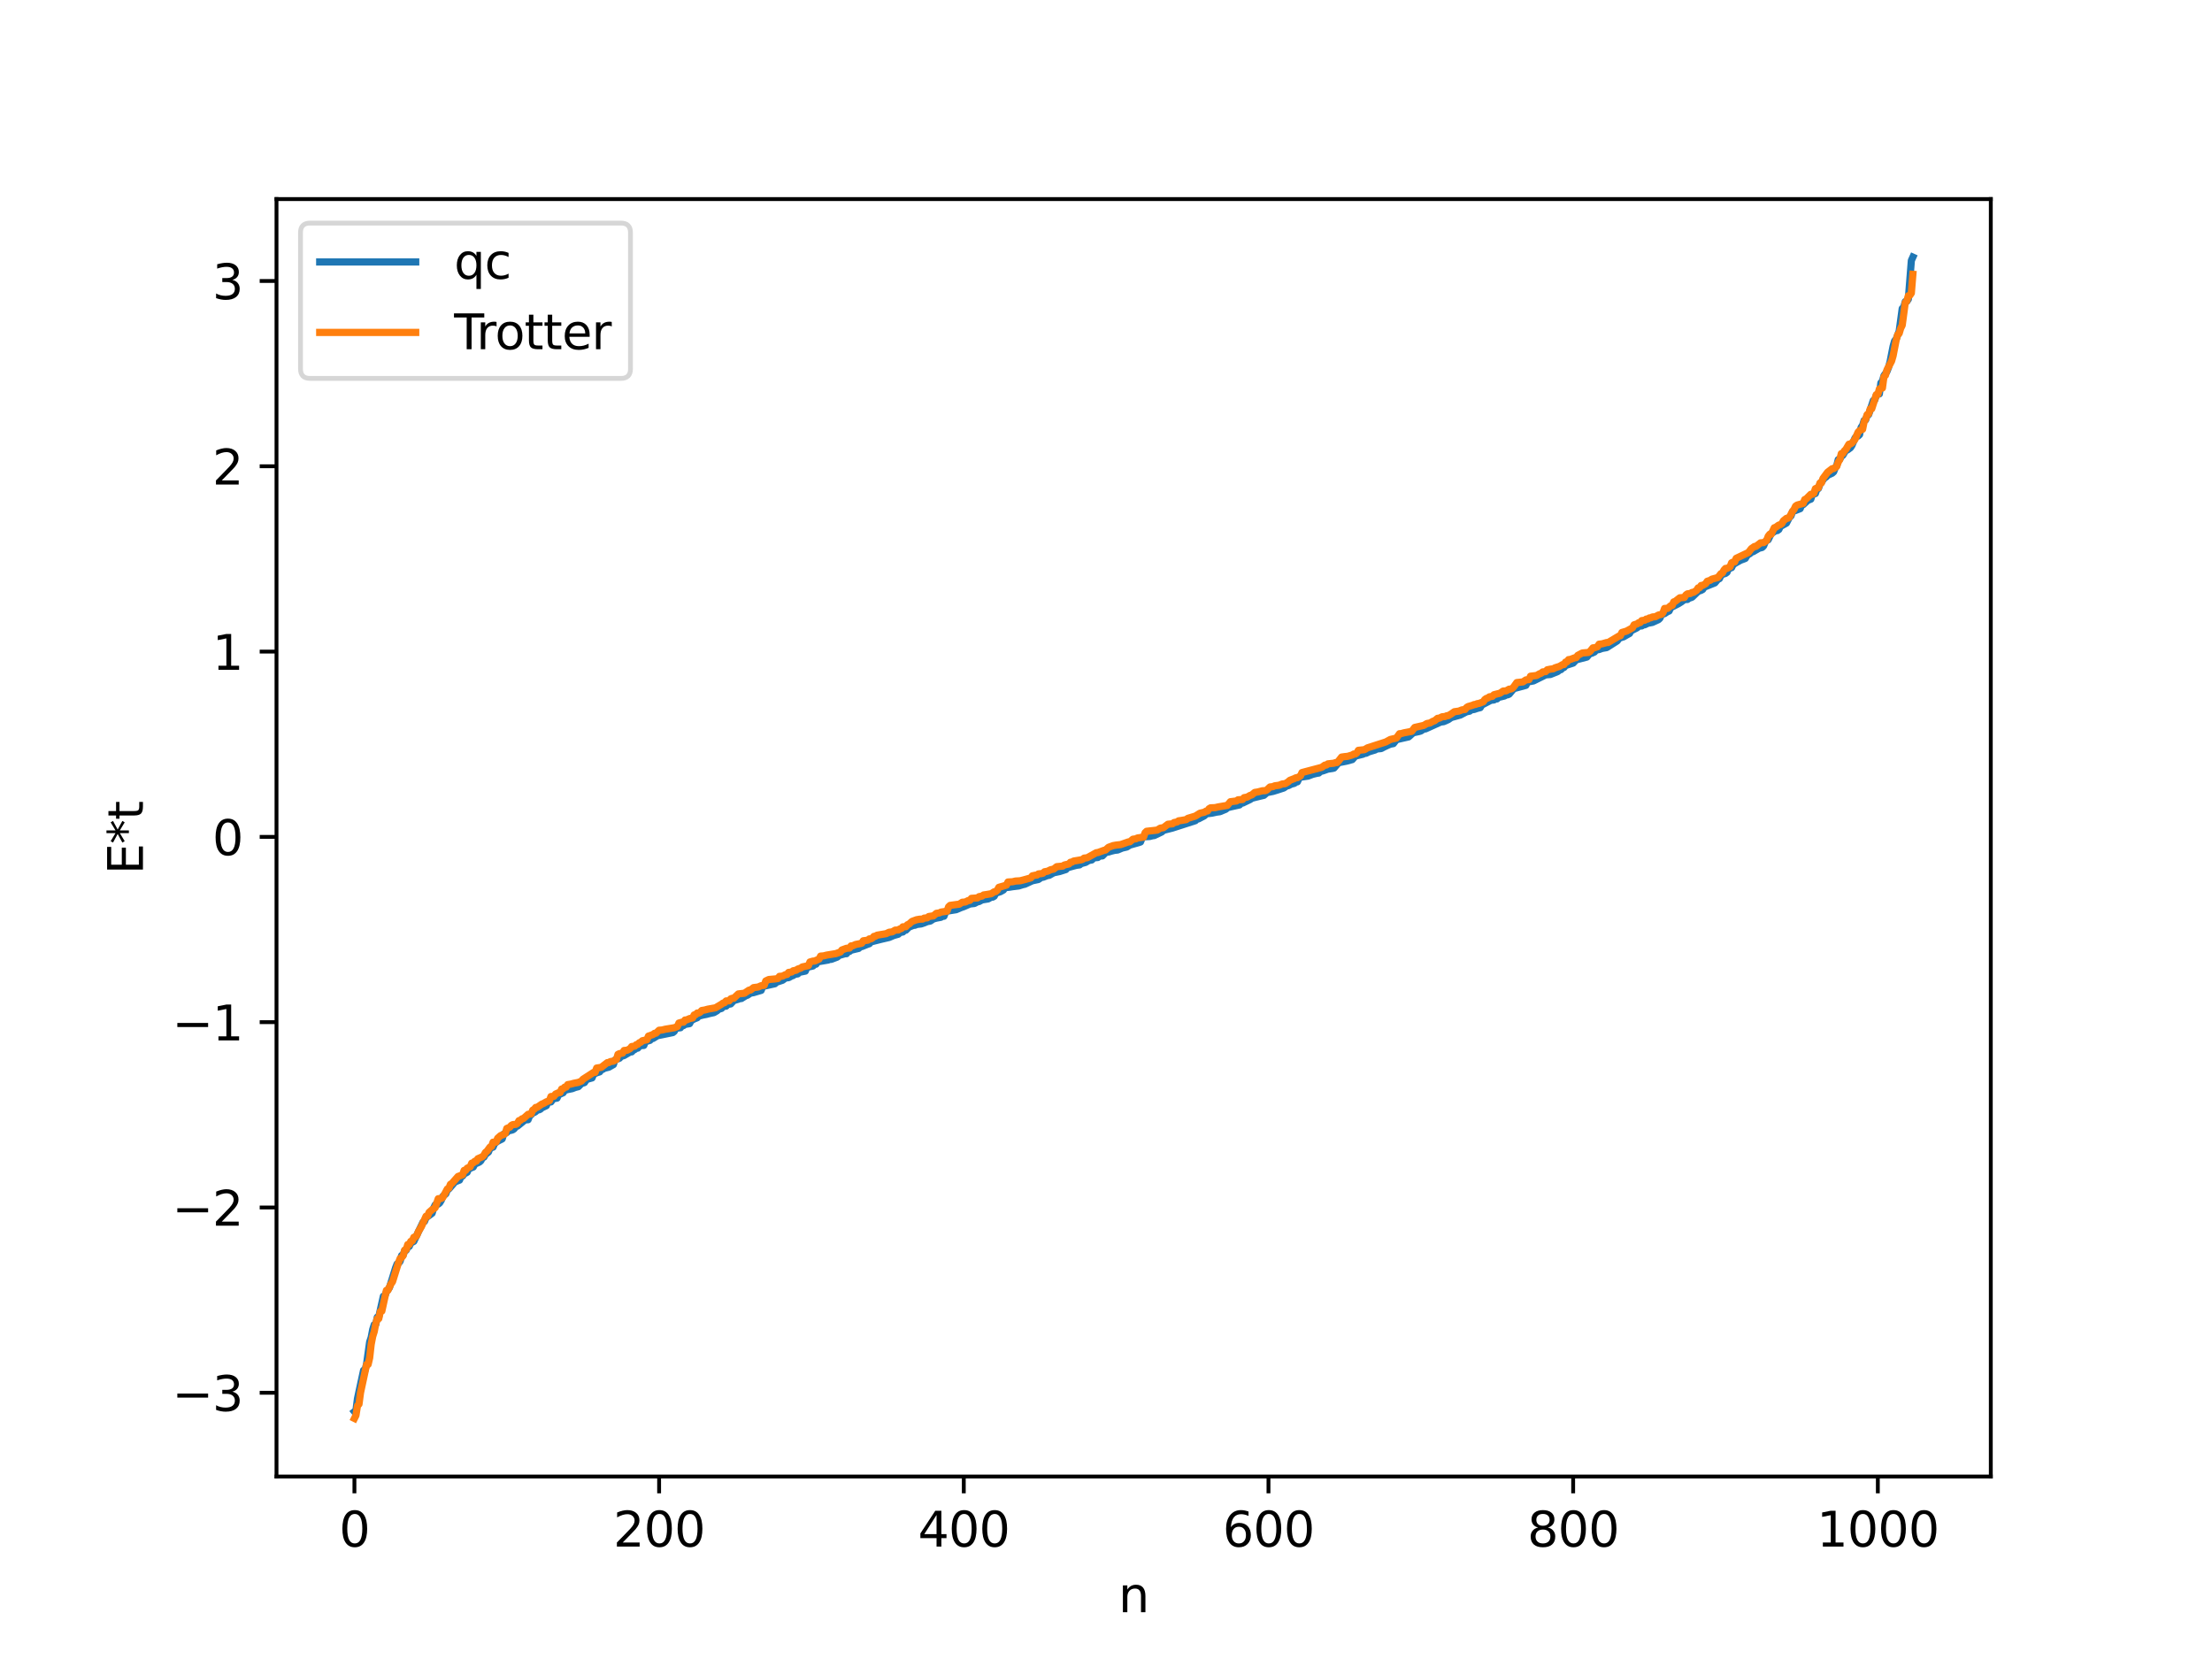 <?xml version="1.0" encoding="utf-8" standalone="no"?>
<!DOCTYPE svg PUBLIC "-//W3C//DTD SVG 1.1//EN"
  "http://www.w3.org/Graphics/SVG/1.1/DTD/svg11.dtd">
<svg xmlns:xlink="http://www.w3.org/1999/xlink" width="460.8pt" height="345.6pt" viewBox="0 0 460.8 345.6" xmlns="http://www.w3.org/2000/svg" version="1.1">
 <defs>
  <style type="text/css">*{stroke-linejoin: round; stroke-linecap: butt}</style>
 </defs>
 <g id="figure_1">
  <g id="patch_1">
   <path d="M 0 345.6 
L 460.8 345.6 
L 460.8 0 
L 0 0 
z
" style="fill: #ffffff"/>
  </g>
  <g id="axes_1">
   <g id="patch_2">
    <path d="M 57.6 307.584 
L 414.72 307.584 
L 414.72 41.472 
L 57.6 41.472 
z
" style="fill: #ffffff"/>
   </g>
   <g id="matplotlib.axis_1">
    <g id="xtick_1">
     <g id="line2d_1">
      <defs>
       <path id="m3da73f982e" d="M 0 0 
L 0 3.5 
" style="stroke: #000000; stroke-width: 0.8"/>
      </defs>
      <g>
       <use xlink:href="#m3da73f982e" x="73.833" y="307.584" style="stroke: #000000; stroke-width: 0.8"/>
      </g>
     </g>
     <g id="text_1">
      <!-- 0 -->
      <g transform="translate(70.651 322.182) scale(0.1 -0.1)">
       <defs>
        <path id="DejaVuSans-30" d="M 2034 4250 
Q 1547 4250 1301 3770 
Q 1056 3291 1056 2328 
Q 1056 1369 1301 889 
Q 1547 409 2034 409 
Q 2525 409 2770 889 
Q 3016 1369 3016 2328 
Q 3016 3291 2770 3770 
Q 2525 4250 2034 4250 
z
M 2034 4750 
Q 2819 4750 3233 4129 
Q 3647 3509 3647 2328 
Q 3647 1150 3233 529 
Q 2819 -91 2034 -91 
Q 1250 -91 836 529 
Q 422 1150 422 2328 
Q 422 3509 836 4129 
Q 1250 4750 2034 4750 
z
" transform="scale(0.016)"/>
       </defs>
       <use xlink:href="#DejaVuSans-30"/>
      </g>
     </g>
    </g>
    <g id="xtick_2">
     <g id="line2d_2">
      <g>
       <use xlink:href="#m3da73f982e" x="137.304" y="307.584" style="stroke: #000000; stroke-width: 0.8"/>
      </g>
     </g>
     <g id="text_2">
      <!-- 200 -->
      <g transform="translate(127.76 322.182) scale(0.1 -0.1)">
       <defs>
        <path id="DejaVuSans-32" d="M 1228 531 
L 3431 531 
L 3431 0 
L 469 0 
L 469 531 
Q 828 903 1448 1529 
Q 2069 2156 2228 2338 
Q 2531 2678 2651 2914 
Q 2772 3150 2772 3378 
Q 2772 3750 2511 3984 
Q 2250 4219 1831 4219 
Q 1534 4219 1204 4116 
Q 875 4013 500 3803 
L 500 4441 
Q 881 4594 1212 4672 
Q 1544 4750 1819 4750 
Q 2544 4750 2975 4387 
Q 3406 4025 3406 3419 
Q 3406 3131 3298 2873 
Q 3191 2616 2906 2266 
Q 2828 2175 2409 1742 
Q 1991 1309 1228 531 
z
" transform="scale(0.016)"/>
       </defs>
       <use xlink:href="#DejaVuSans-32"/>
       <use xlink:href="#DejaVuSans-30" x="63.623"/>
       <use xlink:href="#DejaVuSans-30" x="127.246"/>
      </g>
     </g>
    </g>
    <g id="xtick_3">
     <g id="line2d_3">
      <g>
       <use xlink:href="#m3da73f982e" x="200.775" y="307.584" style="stroke: #000000; stroke-width: 0.8"/>
      </g>
     </g>
     <g id="text_3">
      <!-- 400 -->
      <g transform="translate(191.231 322.182) scale(0.1 -0.1)">
       <defs>
        <path id="DejaVuSans-34" d="M 2419 4116 
L 825 1625 
L 2419 1625 
L 2419 4116 
z
M 2253 4666 
L 3047 4666 
L 3047 1625 
L 3713 1625 
L 3713 1100 
L 3047 1100 
L 3047 0 
L 2419 0 
L 2419 1100 
L 313 1100 
L 313 1709 
L 2253 4666 
z
" transform="scale(0.016)"/>
       </defs>
       <use xlink:href="#DejaVuSans-34"/>
       <use xlink:href="#DejaVuSans-30" x="63.623"/>
       <use xlink:href="#DejaVuSans-30" x="127.246"/>
      </g>
     </g>
    </g>
    <g id="xtick_4">
     <g id="line2d_4">
      <g>
       <use xlink:href="#m3da73f982e" x="264.246" y="307.584" style="stroke: #000000; stroke-width: 0.8"/>
      </g>
     </g>
     <g id="text_4">
      <!-- 600 -->
      <g transform="translate(254.702 322.182) scale(0.1 -0.1)">
       <defs>
        <path id="DejaVuSans-36" d="M 2113 2584 
Q 1688 2584 1439 2293 
Q 1191 2003 1191 1497 
Q 1191 994 1439 701 
Q 1688 409 2113 409 
Q 2538 409 2786 701 
Q 3034 994 3034 1497 
Q 3034 2003 2786 2293 
Q 2538 2584 2113 2584 
z
M 3366 4563 
L 3366 3988 
Q 3128 4100 2886 4159 
Q 2644 4219 2406 4219 
Q 1781 4219 1451 3797 
Q 1122 3375 1075 2522 
Q 1259 2794 1537 2939 
Q 1816 3084 2150 3084 
Q 2853 3084 3261 2657 
Q 3669 2231 3669 1497 
Q 3669 778 3244 343 
Q 2819 -91 2113 -91 
Q 1303 -91 875 529 
Q 447 1150 447 2328 
Q 447 3434 972 4092 
Q 1497 4750 2381 4750 
Q 2619 4750 2861 4703 
Q 3103 4656 3366 4563 
z
" transform="scale(0.016)"/>
       </defs>
       <use xlink:href="#DejaVuSans-36"/>
       <use xlink:href="#DejaVuSans-30" x="63.623"/>
       <use xlink:href="#DejaVuSans-30" x="127.246"/>
      </g>
     </g>
    </g>
    <g id="xtick_5">
     <g id="line2d_5">
      <g>
       <use xlink:href="#m3da73f982e" x="327.717" y="307.584" style="stroke: #000000; stroke-width: 0.8"/>
      </g>
     </g>
     <g id="text_5">
      <!-- 800 -->
      <g transform="translate(318.173 322.182) scale(0.1 -0.1)">
       <defs>
        <path id="DejaVuSans-38" d="M 2034 2216 
Q 1584 2216 1326 1975 
Q 1069 1734 1069 1313 
Q 1069 891 1326 650 
Q 1584 409 2034 409 
Q 2484 409 2743 651 
Q 3003 894 3003 1313 
Q 3003 1734 2745 1975 
Q 2488 2216 2034 2216 
z
M 1403 2484 
Q 997 2584 770 2862 
Q 544 3141 544 3541 
Q 544 4100 942 4425 
Q 1341 4750 2034 4750 
Q 2731 4750 3128 4425 
Q 3525 4100 3525 3541 
Q 3525 3141 3298 2862 
Q 3072 2584 2669 2484 
Q 3125 2378 3379 2068 
Q 3634 1759 3634 1313 
Q 3634 634 3220 271 
Q 2806 -91 2034 -91 
Q 1263 -91 848 271 
Q 434 634 434 1313 
Q 434 1759 690 2068 
Q 947 2378 1403 2484 
z
M 1172 3481 
Q 1172 3119 1398 2916 
Q 1625 2713 2034 2713 
Q 2441 2713 2670 2916 
Q 2900 3119 2900 3481 
Q 2900 3844 2670 4047 
Q 2441 4250 2034 4250 
Q 1625 4250 1398 4047 
Q 1172 3844 1172 3481 
z
" transform="scale(0.016)"/>
       </defs>
       <use xlink:href="#DejaVuSans-38"/>
       <use xlink:href="#DejaVuSans-30" x="63.623"/>
       <use xlink:href="#DejaVuSans-30" x="127.246"/>
      </g>
     </g>
    </g>
    <g id="xtick_6">
     <g id="line2d_6">
      <g>
       <use xlink:href="#m3da73f982e" x="391.188" y="307.584" style="stroke: #000000; stroke-width: 0.8"/>
      </g>
     </g>
     <g id="text_6">
      <!-- 1000 -->
      <g transform="translate(378.463 322.182) scale(0.1 -0.1)">
       <defs>
        <path id="DejaVuSans-31" d="M 794 531 
L 1825 531 
L 1825 4091 
L 703 3866 
L 703 4441 
L 1819 4666 
L 2450 4666 
L 2450 531 
L 3481 531 
L 3481 0 
L 794 0 
L 794 531 
z
" transform="scale(0.016)"/>
       </defs>
       <use xlink:href="#DejaVuSans-31"/>
       <use xlink:href="#DejaVuSans-30" x="63.623"/>
       <use xlink:href="#DejaVuSans-30" x="127.246"/>
       <use xlink:href="#DejaVuSans-30" x="190.869"/>
      </g>
     </g>
    </g>
    <g id="text_7">
     <!-- n -->
     <g transform="translate(232.991 335.861) scale(0.1 -0.1)">
      <defs>
       <path id="DejaVuSans-6e" d="M 3513 2113 
L 3513 0 
L 2938 0 
L 2938 2094 
Q 2938 2591 2744 2837 
Q 2550 3084 2163 3084 
Q 1697 3084 1428 2787 
Q 1159 2491 1159 1978 
L 1159 0 
L 581 0 
L 581 3500 
L 1159 3500 
L 1159 2956 
Q 1366 3272 1645 3428 
Q 1925 3584 2291 3584 
Q 2894 3584 3203 3211 
Q 3513 2838 3513 2113 
z
" transform="scale(0.016)"/>
      </defs>
      <use xlink:href="#DejaVuSans-6e"/>
     </g>
    </g>
   </g>
   <g id="matplotlib.axis_2">
    <g id="ytick_1">
     <g id="line2d_7">
      <defs>
       <path id="mb18abf8c98" d="M 0 0 
L -3.5 0 
" style="stroke: #000000; stroke-width: 0.8"/>
      </defs>
      <g>
       <use xlink:href="#mb18abf8c98" x="57.6" y="290.136" style="stroke: #000000; stroke-width: 0.8"/>
      </g>
     </g>
     <g id="text_8">
      <!-- −3 -->
      <g transform="translate(35.858 293.935) scale(0.1 -0.1)">
       <defs>
        <path id="DejaVuSans-2212" d="M 678 2272 
L 4684 2272 
L 4684 1741 
L 678 1741 
L 678 2272 
z
" transform="scale(0.016)"/>
        <path id="DejaVuSans-33" d="M 2597 2516 
Q 3050 2419 3304 2112 
Q 3559 1806 3559 1356 
Q 3559 666 3084 287 
Q 2609 -91 1734 -91 
Q 1441 -91 1130 -33 
Q 819 25 488 141 
L 488 750 
Q 750 597 1062 519 
Q 1375 441 1716 441 
Q 2309 441 2620 675 
Q 2931 909 2931 1356 
Q 2931 1769 2642 2001 
Q 2353 2234 1838 2234 
L 1294 2234 
L 1294 2753 
L 1863 2753 
Q 2328 2753 2575 2939 
Q 2822 3125 2822 3475 
Q 2822 3834 2567 4026 
Q 2313 4219 1838 4219 
Q 1578 4219 1281 4162 
Q 984 4106 628 3988 
L 628 4550 
Q 988 4650 1302 4700 
Q 1616 4750 1894 4750 
Q 2613 4750 3031 4423 
Q 3450 4097 3450 3541 
Q 3450 3153 3228 2886 
Q 3006 2619 2597 2516 
z
" transform="scale(0.016)"/>
       </defs>
       <use xlink:href="#DejaVuSans-2212"/>
       <use xlink:href="#DejaVuSans-33" x="83.789"/>
      </g>
     </g>
    </g>
    <g id="ytick_2">
     <g id="line2d_8">
      <g>
       <use xlink:href="#mb18abf8c98" x="57.6" y="251.536" style="stroke: #000000; stroke-width: 0.8"/>
      </g>
     </g>
     <g id="text_9">
      <!-- −2 -->
      <g transform="translate(35.858 255.335) scale(0.1 -0.1)">
       <use xlink:href="#DejaVuSans-2212"/>
       <use xlink:href="#DejaVuSans-32" x="83.789"/>
      </g>
     </g>
    </g>
    <g id="ytick_3">
     <g id="line2d_9">
      <g>
       <use xlink:href="#mb18abf8c98" x="57.6" y="212.935" style="stroke: #000000; stroke-width: 0.8"/>
      </g>
     </g>
     <g id="text_10">
      <!-- −1 -->
      <g transform="translate(35.858 216.734) scale(0.1 -0.1)">
       <use xlink:href="#DejaVuSans-2212"/>
       <use xlink:href="#DejaVuSans-31" x="83.789"/>
      </g>
     </g>
    </g>
    <g id="ytick_4">
     <g id="line2d_10">
      <g>
       <use xlink:href="#mb18abf8c98" x="57.6" y="174.335" style="stroke: #000000; stroke-width: 0.8"/>
      </g>
     </g>
     <g id="text_11">
      <!-- 0 -->
      <g transform="translate(44.237 178.134) scale(0.1 -0.1)">
       <use xlink:href="#DejaVuSans-30"/>
      </g>
     </g>
    </g>
    <g id="ytick_5">
     <g id="line2d_11">
      <g>
       <use xlink:href="#mb18abf8c98" x="57.6" y="135.735" style="stroke: #000000; stroke-width: 0.8"/>
      </g>
     </g>
     <g id="text_12">
      <!-- 1 -->
      <g transform="translate(44.237 139.534) scale(0.1 -0.1)">
       <use xlink:href="#DejaVuSans-31"/>
      </g>
     </g>
    </g>
    <g id="ytick_6">
     <g id="line2d_12">
      <g>
       <use xlink:href="#mb18abf8c98" x="57.6" y="97.134" style="stroke: #000000; stroke-width: 0.8"/>
      </g>
     </g>
     <g id="text_13">
      <!-- 2 -->
      <g transform="translate(44.237 100.933) scale(0.1 -0.1)">
       <use xlink:href="#DejaVuSans-32"/>
      </g>
     </g>
    </g>
    <g id="ytick_7">
     <g id="line2d_13">
      <g>
       <use xlink:href="#mb18abf8c98" x="57.6" y="58.534" style="stroke: #000000; stroke-width: 0.8"/>
      </g>
     </g>
     <g id="text_14">
      <!-- 3 -->
      <g transform="translate(44.237 62.333) scale(0.1 -0.1)">
       <use xlink:href="#DejaVuSans-33"/>
      </g>
     </g>
    </g>
    <g id="text_15">
     <!-- E*t -->
     <g transform="translate(29.778 182.148) rotate(-90) scale(0.1 -0.1)">
      <defs>
       <path id="DejaVuSans-45" d="M 628 4666 
L 3578 4666 
L 3578 4134 
L 1259 4134 
L 1259 2753 
L 3481 2753 
L 3481 2222 
L 1259 2222 
L 1259 531 
L 3634 531 
L 3634 0 
L 628 0 
L 628 4666 
z
" transform="scale(0.016)"/>
       <path id="DejaVuSans-2a" d="M 3009 3897 
L 1888 3291 
L 3009 2681 
L 2828 2375 
L 1778 3009 
L 1778 1831 
L 1422 1831 
L 1422 3009 
L 372 2375 
L 191 2681 
L 1313 3291 
L 191 3897 
L 372 4206 
L 1422 3572 
L 1422 4750 
L 1778 4750 
L 1778 3572 
L 2828 4206 
L 3009 3897 
z
" transform="scale(0.016)"/>
       <path id="DejaVuSans-74" d="M 1172 4494 
L 1172 3500 
L 2356 3500 
L 2356 3053 
L 1172 3053 
L 1172 1153 
Q 1172 725 1289 603 
Q 1406 481 1766 481 
L 2356 481 
L 2356 0 
L 1766 0 
Q 1100 0 847 248 
Q 594 497 594 1153 
L 594 3053 
L 172 3053 
L 172 3500 
L 594 3500 
L 594 4494 
L 1172 4494 
z
" transform="scale(0.016)"/>
      </defs>
      <use xlink:href="#DejaVuSans-45"/>
      <use xlink:href="#DejaVuSans-2a" x="63.184"/>
      <use xlink:href="#DejaVuSans-74" x="113.184"/>
     </g>
    </g>
   </g>
   <g id="line2d_14">
    <path d="M 73.833 294.067 
L 74.15 293.807 
L 74.467 291.357 
L 75.737 285.463 
L 76.054 285.428 
L 76.372 284.068 
L 77.006 279.558 
L 77.324 278.606 
L 77.641 276.953 
L 77.958 275.949 
L 78.276 275.898 
L 78.593 274.391 
L 78.91 274.293 
L 79.862 270.03 
L 80.18 269.942 
L 80.497 269.128 
L 81.132 268.227 
L 82.401 264.13 
L 82.719 263.305 
L 83.036 263.145 
L 83.353 262.763 
L 83.671 261.537 
L 83.988 261.433 
L 84.305 260.5 
L 84.623 260.444 
L 84.94 259.761 
L 85.258 259.65 
L 85.575 258.941 
L 86.21 258.598 
L 86.844 257.27 
L 88.114 254.61 
L 88.431 254.453 
L 88.748 253.677 
L 89.7 252.981 
L 90.018 252.738 
L 90.335 251.679 
L 90.653 251.011 
L 91.287 250.841 
L 91.605 250.573 
L 91.922 250.048 
L 92.239 249.235 
L 92.874 248.697 
L 93.191 247.879 
L 93.509 247.687 
L 94.778 246.207 
L 95.73 245.84 
L 96.048 245.052 
L 96.365 244.995 
L 96.682 244.553 
L 97.317 244.206 
L 97.634 243.498 
L 98.586 243.118 
L 98.904 242.511 
L 99.856 242.093 
L 100.173 241.817 
L 100.491 241.176 
L 100.808 241.059 
L 101.125 240.498 
L 101.76 239.989 
L 102.077 239.197 
L 102.712 238.967 
L 103.029 238.226 
L 103.664 237.742 
L 104.616 237.253 
L 104.934 236.235 
L 105.568 235.935 
L 105.886 235.57 
L 106.52 235.453 
L 106.838 235.349 
L 107.155 235.113 
L 107.472 234.592 
L 107.79 234.588 
L 108.424 234.077 
L 109.377 233.298 
L 110.011 233.259 
L 110.329 232.444 
L 110.646 232.236 
L 110.963 231.828 
L 111.281 231.754 
L 111.598 231.559 
L 111.915 231.224 
L 112.233 231.217 
L 112.55 231.085 
L 112.867 230.781 
L 113.82 230.337 
L 114.137 229.605 
L 114.772 229.551 
L 115.089 229.1 
L 115.406 228.861 
L 116.041 228.762 
L 116.358 228.063 
L 117.31 227.644 
L 117.628 227.145 
L 118.262 226.978 
L 119.215 226.786 
L 119.849 226.534 
L 120.484 226.374 
L 121.119 225.73 
L 121.753 225.528 
L 122.071 225.047 
L 122.388 224.811 
L 123.34 224.551 
L 123.658 223.785 
L 124.292 223.489 
L 124.927 223.29 
L 125.244 222.84 
L 125.562 222.774 
L 125.879 222.549 
L 126.831 222.315 
L 127.783 221.776 
L 128.1 220.815 
L 129.053 220.447 
L 129.37 220.086 
L 130.005 219.885 
L 131.274 219.145 
L 131.591 219.127 
L 131.909 218.784 
L 132.226 218.645 
L 132.543 218.346 
L 132.861 218.344 
L 133.178 217.978 
L 133.496 217.826 
L 134.13 217.779 
L 134.448 216.998 
L 135.4 216.726 
L 135.717 216.364 
L 136.034 216.333 
L 136.986 215.748 
L 137.621 215.628 
L 140.16 215.107 
L 140.477 214.853 
L 140.795 214.197 
L 141.747 214.1 
L 142.064 213.664 
L 142.381 213.651 
L 142.699 213.408 
L 143.651 213.245 
L 143.968 212.636 
L 144.603 212.269 
L 145.238 212.022 
L 145.555 211.678 
L 146.507 211.439 
L 147.142 211.321 
L 147.777 211.151 
L 148.729 210.946 
L 149.363 210.57 
L 149.681 210.27 
L 150.315 210.072 
L 150.633 209.688 
L 151.267 209.597 
L 151.585 209.257 
L 152.22 209.131 
L 152.854 208.439 
L 153.806 208.164 
L 154.124 208.026 
L 154.441 208.012 
L 155.393 207.418 
L 155.71 207.323 
L 156.345 206.889 
L 156.98 206.784 
L 158.567 206.317 
L 158.884 205.503 
L 161.423 204.932 
L 161.74 204.625 
L 163.01 204.208 
L 163.644 203.735 
L 164.279 203.667 
L 164.914 203.318 
L 165.231 203.219 
L 165.548 202.974 
L 166.183 202.879 
L 166.5 202.556 
L 167.77 202.3 
L 168.087 201.526 
L 168.722 201.379 
L 169.357 201.231 
L 169.674 200.895 
L 169.991 200.861 
L 170.309 200.372 
L 171.578 200.156 
L 172.53 199.993 
L 172.848 199.861 
L 173.165 199.855 
L 174.434 199.373 
L 174.752 199.052 
L 176.021 198.682 
L 176.339 198.673 
L 176.656 198.208 
L 176.973 198.203 
L 177.291 197.945 
L 178.877 197.571 
L 179.195 197.218 
L 179.512 197.204 
L 180.781 196.694 
L 181.099 196.597 
L 181.416 196.221 
L 183.638 195.66 
L 185.224 195.291 
L 186.177 194.885 
L 187.129 194.617 
L 187.446 194.27 
L 188.081 194.151 
L 188.398 193.8 
L 188.715 193.776 
L 189.35 193.138 
L 190.302 192.766 
L 190.62 192.75 
L 190.937 192.591 
L 191.889 192.471 
L 192.524 192.258 
L 193.158 191.995 
L 193.793 191.878 
L 194.428 191.447 
L 195.062 191.268 
L 196.015 191.091 
L 196.332 190.89 
L 196.649 190.868 
L 196.967 190.052 
L 197.284 189.81 
L 199.188 189.507 
L 200.14 189.096 
L 200.775 188.875 
L 202.044 188.321 
L 202.996 188.207 
L 203.631 187.869 
L 203.948 187.814 
L 204.583 187.472 
L 205.853 187.264 
L 206.487 186.898 
L 206.805 186.886 
L 207.122 186.697 
L 207.439 186.064 
L 208.391 185.763 
L 209.026 185.407 
L 209.343 184.931 
L 210.296 184.822 
L 210.93 184.718 
L 212.2 184.565 
L 213.152 184.269 
L 213.469 184.213 
L 215.056 183.485 
L 216.325 183.214 
L 216.96 182.757 
L 217.277 182.754 
L 218.229 182.387 
L 218.547 182.358 
L 219.499 181.817 
L 220.768 181.55 
L 222.038 181.145 
L 222.355 180.773 
L 223.624 180.422 
L 224.259 180.258 
L 224.894 180.175 
L 225.211 179.912 
L 226.163 179.649 
L 226.798 179.265 
L 227.433 179.147 
L 227.75 178.821 
L 228.067 178.69 
L 228.702 178.634 
L 229.02 178.359 
L 229.654 178.297 
L 230.289 177.658 
L 230.606 177.507 
L 230.924 177.494 
L 231.558 177.3 
L 232.193 177.143 
L 232.828 177.074 
L 233.78 176.67 
L 234.732 176.449 
L 235.367 176.049 
L 237.271 175.517 
L 237.588 175.4 
L 237.905 174.608 
L 238.223 174.324 
L 239.492 174.257 
L 240.127 174.096 
L 240.444 174.064 
L 242.031 173.306 
L 242.348 172.984 
L 244.253 172.5 
L 249.013 170.966 
L 249.33 170.632 
L 249.648 170.599 
L 250.917 169.935 
L 251.234 169.549 
L 252.504 169.389 
L 253.456 169.182 
L 254.091 169.1 
L 255.36 168.581 
L 255.677 168.274 
L 256.312 168.106 
L 258.216 167.682 
L 258.534 167.31 
L 258.851 167.306 
L 260.438 166.546 
L 260.755 166.309 
L 261.39 166.138 
L 262.659 165.831 
L 263.294 165.681 
L 263.929 165.114 
L 265.198 164.864 
L 265.833 164.669 
L 267.42 164.157 
L 268.054 163.722 
L 268.372 163.671 
L 269.006 163.349 
L 269.641 163.182 
L 269.958 162.928 
L 270.276 162.87 
L 270.593 162.181 
L 270.91 161.912 
L 272.497 161.673 
L 273.449 161.312 
L 274.401 161.08 
L 274.719 161.045 
L 275.036 160.735 
L 275.671 160.563 
L 276.623 160.225 
L 277.575 160.086 
L 277.892 160.005 
L 278.844 158.891 
L 280.431 158.583 
L 281.7 158.239 
L 282.335 157.513 
L 283.922 157.12 
L 284.239 156.946 
L 284.557 156.929 
L 285.191 156.615 
L 286.461 156.236 
L 286.778 156.036 
L 287.73 155.936 
L 288.365 155.599 
L 289 155.301 
L 289.634 155.024 
L 290.269 154.905 
L 290.904 154.086 
L 293.443 153.508 
L 294.395 152.653 
L 295.664 152.377 
L 295.981 152.28 
L 296.616 151.863 
L 296.934 151.858 
L 300.107 150.422 
L 300.742 150.335 
L 301.694 149.915 
L 302.329 149.474 
L 304.233 148.948 
L 305.502 148.278 
L 306.137 148.153 
L 306.454 147.887 
L 307.089 147.795 
L 307.724 147.575 
L 308.358 147.416 
L 308.676 146.875 
L 310.58 145.886 
L 311.215 145.813 
L 311.532 145.613 
L 311.849 145.598 
L 312.167 145.285 
L 313.436 144.981 
L 313.753 144.764 
L 314.071 144.749 
L 314.388 144.604 
L 315.34 143.459 
L 317.879 142.77 
L 318.196 142.09 
L 319.466 141.846 
L 322.005 140.589 
L 322.957 140.514 
L 323.909 140.135 
L 324.543 139.873 
L 324.861 139.55 
L 325.178 139.502 
L 325.496 139.169 
L 325.813 139.046 
L 326.13 138.642 
L 327.717 138.131 
L 328.352 137.464 
L 330.573 136.88 
L 331.208 136.116 
L 331.525 136.115 
L 332.16 135.823 
L 332.477 135.425 
L 333.112 135.314 
L 333.747 135.079 
L 334.699 134.911 
L 336.92 133.5 
L 337.238 133.003 
L 337.872 132.761 
L 338.19 132.68 
L 338.824 132.312 
L 339.459 131.966 
L 339.777 131.413 
L 341.046 130.776 
L 341.363 130.432 
L 341.998 130.393 
L 342.315 130.186 
L 342.633 130.156 
L 343.267 129.845 
L 344.22 129.664 
L 345.489 129.084 
L 345.806 128.776 
L 346.124 128.023 
L 346.758 127.825 
L 347.393 127.407 
L 347.71 127.288 
L 348.028 126.592 
L 349.615 125.785 
L 350.249 125.39 
L 350.884 124.903 
L 351.519 124.882 
L 351.836 124.639 
L 352.471 124.425 
L 353.74 123.2 
L 354.375 122.978 
L 354.692 122.8 
L 355.01 122.318 
L 357.231 121.429 
L 357.866 120.672 
L 358.183 120.548 
L 358.5 119.917 
L 358.818 119.644 
L 359.453 119.456 
L 359.77 119.215 
L 360.087 118.48 
L 360.722 118.252 
L 361.039 117.608 
L 361.674 117.216 
L 362.626 116.692 
L 363.261 116.462 
L 363.578 116.331 
L 363.896 115.795 
L 364.213 115.487 
L 364.53 115.341 
L 364.848 114.987 
L 365.165 114.954 
L 366.434 114.216 
L 367.069 114.052 
L 367.386 113.749 
L 367.704 112.983 
L 368.021 112.558 
L 368.339 112.459 
L 368.973 111.162 
L 369.925 110.542 
L 370.243 110.534 
L 370.56 110.319 
L 370.877 109.678 
L 372.147 108.973 
L 372.781 107.745 
L 373.099 107.48 
L 373.416 106.581 
L 375.003 105.971 
L 375.32 105.215 
L 375.638 105.121 
L 376.59 104.24 
L 377.224 103.991 
L 377.542 103.025 
L 378.177 102.815 
L 378.494 101.919 
L 378.811 101.77 
L 379.129 100.859 
L 380.081 99.545 
L 380.398 99.376 
L 380.715 99.018 
L 381.667 98.58 
L 381.985 98.293 
L 382.302 97.495 
L 382.62 97.015 
L 382.937 95.746 
L 383.254 95.685 
L 383.572 95.084 
L 383.889 94.86 
L 384.524 93.772 
L 384.841 93.735 
L 385.476 93.275 
L 385.793 92.791 
L 386.428 91.251 
L 386.745 90.899 
L 387.062 90.839 
L 387.38 90.543 
L 387.697 89.049 
L 388.015 88.59 
L 388.332 87.582 
L 388.649 87.473 
L 388.967 86.517 
L 389.284 86.357 
L 390.236 83.44 
L 390.553 83.308 
L 390.871 82.329 
L 391.188 82.088 
L 391.505 82.068 
L 391.823 79.755 
L 392.14 79.406 
L 392.458 78.258 
L 393.092 77.378 
L 393.41 76.55 
L 393.727 75.379 
L 394.362 72.144 
L 394.679 71.028 
L 394.996 70.665 
L 395.631 68.988 
L 396.266 64.287 
L 396.583 63.965 
L 396.9 62.836 
L 397.218 62.797 
L 397.535 62.343 
L 398.17 54.266 
L 398.487 53.568 
L 398.487 53.568 
" clip-path="url(#p424da71844)" style="fill: none; stroke: #1f77b4; stroke-width: 1.5; stroke-linecap: square"/>
   </g>
   <g id="line2d_15">
    <path d="M 73.833 295.488 
L 74.15 294.853 
L 74.467 292.847 
L 74.785 292.512 
L 75.102 290.136 
L 76.372 284.238 
L 76.689 284.238 
L 77.006 282.879 
L 77.324 280.048 
L 77.641 278.406 
L 77.958 277.406 
L 78.276 275.746 
L 78.593 274.696 
L 78.91 274.696 
L 79.228 273.184 
L 79.545 273.131 
L 80.497 268.798 
L 80.815 268.798 
L 81.449 267.439 
L 81.767 267.019 
L 83.036 262.966 
L 83.353 262.155 
L 83.671 261.966 
L 83.988 261.579 
L 84.305 260.411 
L 84.623 260.306 
L 84.94 259.256 
L 85.258 259.256 
L 85.575 258.591 
L 85.892 258.51 
L 86.21 257.744 
L 86.527 257.691 
L 86.844 257.35 
L 87.162 256.545 
L 87.796 255.506 
L 88.748 253.358 
L 89.066 253.358 
L 89.383 252.56 
L 90.018 251.999 
L 90.653 251.579 
L 91.287 249.713 
L 91.922 249.663 
L 92.239 249.456 
L 93.191 247.682 
L 93.509 247.526 
L 93.826 246.715 
L 94.143 246.526 
L 95.413 245.081 
L 96.365 244.728 
L 96.682 243.815 
L 97 243.815 
L 97.317 243.355 
L 97.952 243.07 
L 98.269 242.304 
L 98.586 242.251 
L 98.904 241.909 
L 99.221 241.901 
L 99.539 241.383 
L 100.491 240.967 
L 100.808 240.655 
L 101.125 240.066 
L 101.443 239.828 
L 102.077 238.961 
L 102.395 238.832 
L 102.712 237.933 
L 103.347 237.918 
L 103.664 237.12 
L 104.299 236.559 
L 104.934 236.325 
L 105.251 236.138 
L 105.568 235.077 
L 106.203 234.816 
L 106.52 234.434 
L 106.838 234.273 
L 107.472 234.223 
L 107.79 234.016 
L 108.107 233.445 
L 108.424 233.372 
L 108.742 233.069 
L 109.059 232.989 
L 110.011 232.136 
L 110.646 232.04 
L 110.963 231.275 
L 111.281 231.086 
L 111.598 230.699 
L 111.915 230.667 
L 112.867 230.004 
L 113.185 229.887 
L 113.82 229.53 
L 114.454 229.288 
L 114.772 228.424 
L 115.406 228.375 
L 115.724 227.914 
L 116.358 227.63 
L 116.676 227.596 
L 116.993 226.864 
L 117.31 226.811 
L 117.628 226.469 
L 117.945 226.461 
L 118.262 225.943 
L 118.897 225.839 
L 119.532 225.665 
L 120.484 225.478 
L 121.119 225.214 
L 121.436 224.83 
L 123.658 223.396 
L 123.975 223.392 
L 124.292 222.493 
L 125.244 222.345 
L 126.514 221.367 
L 126.831 221.345 
L 127.148 221.145 
L 127.783 221.056 
L 128.418 220.698 
L 128.735 219.636 
L 129.053 219.489 
L 129.687 219.376 
L 130.005 218.833 
L 130.639 218.783 
L 131.274 218.439 
L 131.591 218.012 
L 132.226 217.932 
L 132.543 217.629 
L 132.861 217.549 
L 133.178 217.222 
L 133.496 217.113 
L 133.813 216.802 
L 134.765 216.6 
L 135.082 215.835 
L 136.034 215.506 
L 136.352 215.259 
L 136.669 215.227 
L 137.304 214.614 
L 137.939 214.564 
L 138.573 214.404 
L 140.477 214.09 
L 141.112 213.847 
L 141.429 213.114 
L 142.064 212.935 
L 142.381 212.935 
L 142.699 212.483 
L 143.016 212.474 
L 143.651 212.19 
L 144.286 212.06 
L 144.603 211.424 
L 144.92 211.371 
L 145.238 211.029 
L 145.555 211.021 
L 145.872 210.86 
L 146.19 210.503 
L 146.824 210.399 
L 147.459 210.224 
L 149.046 209.941 
L 150.315 209.186 
L 150.633 208.948 
L 150.95 208.876 
L 151.267 208.509 
L 151.902 208.486 
L 152.22 208.08 
L 152.537 207.956 
L 152.854 207.952 
L 153.806 207.053 
L 155.076 206.905 
L 156.028 206.267 
L 156.345 206.239 
L 156.98 205.738 
L 157.932 205.616 
L 158.567 205.338 
L 159.201 205.258 
L 159.519 204.351 
L 160.153 204.049 
L 161.423 203.936 
L 162.058 203.838 
L 162.375 203.393 
L 163.01 203.343 
L 163.644 203.025 
L 163.962 202.999 
L 164.279 202.572 
L 164.914 202.492 
L 165.231 202.23 
L 165.866 202.109 
L 166.183 201.874 
L 166.818 201.673 
L 167.135 201.428 
L 168.405 201.159 
L 168.722 200.395 
L 169.357 200.214 
L 169.674 200.206 
L 170.626 199.787 
L 170.943 199.174 
L 171.578 199.124 
L 172.213 198.964 
L 174.117 198.65 
L 175.069 198.319 
L 175.386 197.892 
L 176.339 197.544 
L 176.973 197.495 
L 177.291 197.043 
L 177.608 197.034 
L 178.243 196.75 
L 179.195 196.564 
L 179.512 196.483 
L 179.829 195.984 
L 180.781 195.858 
L 181.099 195.589 
L 181.416 195.581 
L 181.734 195.419 
L 182.051 195.063 
L 182.368 195.032 
L 182.686 194.82 
L 184.59 194.501 
L 185.224 194.199 
L 185.859 194.127 
L 186.494 193.757 
L 187.129 193.735 
L 187.446 193.508 
L 187.763 193.436 
L 188.081 193.069 
L 188.715 193.045 
L 189.033 192.64 
L 189.35 192.515 
L 189.985 191.947 
L 190.937 191.597 
L 191.572 191.487 
L 192.206 191.455 
L 192.524 191.257 
L 193.158 191.205 
L 193.476 190.927 
L 194.11 190.826 
L 194.428 190.799 
L 195.062 190.264 
L 195.697 190.176 
L 196.015 190.004 
L 196.967 189.866 
L 197.284 189.818 
L 197.601 188.911 
L 197.919 188.609 
L 199.188 188.435 
L 199.823 188.357 
L 200.458 187.953 
L 201.092 187.903 
L 201.727 187.585 
L 202.044 187.558 
L 202.362 187.143 
L 203.631 187.052 
L 203.948 186.79 
L 204.583 186.669 
L 204.9 186.434 
L 205.535 186.342 
L 206.487 186.177 
L 207.122 185.765 
L 207.439 185.719 
L 207.757 185.444 
L 208.074 184.849 
L 209.661 184.379 
L 209.978 183.733 
L 210.93 183.684 
L 211.565 183.534 
L 212.517 183.48 
L 213.152 183.32 
L 214.739 182.879 
L 215.056 182.451 
L 215.691 182.318 
L 216.008 182.293 
L 216.325 182.055 
L 216.96 181.985 
L 217.277 181.9 
L 217.595 181.603 
L 218.229 181.49 
L 218.864 181.18 
L 219.499 181.043 
L 220.134 180.544 
L 221.403 180.418 
L 221.72 180.192 
L 222.672 179.979 
L 222.99 179.623 
L 223.307 179.592 
L 223.624 179.379 
L 225.211 179.115 
L 225.529 179.013 
L 225.846 178.759 
L 226.481 178.687 
L 228.385 177.629 
L 228.702 177.605 
L 229.972 177.139 
L 230.289 177.075 
L 230.924 176.507 
L 231.876 176.157 
L 232.51 176.046 
L 233.462 175.938 
L 235.049 175.386 
L 235.367 175.359 
L 236.001 174.824 
L 236.636 174.736 
L 236.953 174.564 
L 237.905 174.426 
L 238.223 174.378 
L 238.54 173.471 
L 238.858 173.168 
L 240.444 172.995 
L 241.079 172.917 
L 241.714 172.512 
L 242.348 172.422 
L 243.3 171.703 
L 244.253 171.611 
L 244.57 171.35 
L 245.205 171.229 
L 245.522 170.994 
L 246.157 170.902 
L 247.109 170.737 
L 247.426 170.481 
L 249.013 170.004 
L 249.965 169.409 
L 250.917 169.185 
L 251.234 168.964 
L 251.552 168.939 
L 251.869 168.468 
L 252.186 168.285 
L 253.139 168.244 
L 253.773 168.093 
L 255.677 167.77 
L 256.312 167.011 
L 257.581 166.853 
L 257.899 166.615 
L 258.851 166.545 
L 259.168 166.163 
L 259.803 166.05 
L 260.438 165.684 
L 260.755 165.602 
L 261.39 165.077 
L 262.024 164.978 
L 262.977 164.73 
L 263.611 164.701 
L 263.929 164.539 
L 264.563 163.939 
L 265.198 163.866 
L 265.515 163.705 
L 266.467 163.573 
L 267.102 163.319 
L 267.737 163.247 
L 268.372 162.855 
L 268.689 162.556 
L 269.641 162.189 
L 269.958 162.02 
L 270.276 161.997 
L 270.91 161.635 
L 271.228 160.933 
L 275.353 159.843 
L 275.988 159.384 
L 276.305 159.37 
L 276.623 159.124 
L 277.892 158.986 
L 278.21 158.858 
L 278.527 158.855 
L 278.844 158.523 
L 279.479 157.712 
L 280.114 157.619 
L 280.748 157.555 
L 281.7 157.275 
L 282.018 157.072 
L 282.335 157.072 
L 282.653 156.849 
L 282.97 156.306 
L 284.239 156.171 
L 284.874 155.789 
L 288.682 154.564 
L 289.634 154.042 
L 290.904 153.745 
L 291.539 152.845 
L 291.856 152.827 
L 292.491 152.653 
L 294.077 152.354 
L 294.712 151.536 
L 296.616 151.105 
L 297.251 150.722 
L 297.886 150.61 
L 298.52 150.244 
L 298.838 150.162 
L 299.472 149.636 
L 299.79 149.629 
L 300.424 149.313 
L 301.059 149.261 
L 301.377 149.099 
L 301.694 149.083 
L 302.329 148.711 
L 302.963 148.265 
L 303.915 148.133 
L 304.55 147.879 
L 305.185 147.798 
L 305.502 147.403 
L 305.82 147.191 
L 306.772 146.915 
L 307.089 146.766 
L 307.406 146.749 
L 307.724 146.58 
L 308.041 146.557 
L 308.993 146.195 
L 309.31 145.718 
L 309.628 145.493 
L 309.945 145.407 
L 310.262 145.166 
L 310.897 145.058 
L 311.215 144.722 
L 312.484 144.402 
L 313.119 143.963 
L 313.753 143.914 
L 314.388 143.563 
L 314.705 143.546 
L 315.023 143.414 
L 315.34 143.083 
L 315.975 142.188 
L 317.244 142.057 
L 317.879 141.632 
L 318.514 141.572 
L 318.831 140.866 
L 320.1 140.717 
L 320.735 140.349 
L 321.053 140.253 
L 321.37 139.972 
L 322.005 139.898 
L 322.322 139.527 
L 322.957 139.399 
L 323.591 139.316 
L 323.909 139.124 
L 324.543 138.918 
L 324.861 138.826 
L 325.496 138.453 
L 325.813 138.431 
L 326.13 137.914 
L 326.448 137.866 
L 326.765 137.405 
L 327.082 137.387 
L 328.034 137.028 
L 328.352 136.994 
L 328.669 136.53 
L 329.621 136.028 
L 330.891 135.914 
L 331.208 135.726 
L 331.843 134.955 
L 332.16 134.942 
L 332.795 134.722 
L 333.112 134.196 
L 333.747 134.122 
L 334.699 133.85 
L 335.016 133.838 
L 337.238 132.511 
L 337.555 132.439 
L 337.872 131.751 
L 338.824 131.475 
L 339.777 130.957 
L 340.094 130.755 
L 340.411 130.154 
L 341.046 129.967 
L 341.363 129.726 
L 341.681 129.694 
L 341.998 129.282 
L 342.633 129.203 
L 342.95 128.962 
L 343.267 128.954 
L 343.585 128.726 
L 343.902 128.703 
L 344.22 128.523 
L 344.854 128.474 
L 345.489 128.123 
L 346.124 127.974 
L 346.441 127.643 
L 346.758 126.748 
L 347.393 126.738 
L 348.028 126.192 
L 348.345 126.132 
L 348.662 125.382 
L 348.98 125.277 
L 349.932 124.532 
L 350.884 124.458 
L 351.201 123.937 
L 351.519 123.712 
L 352.153 123.628 
L 352.471 123.418 
L 352.788 123.386 
L 353.423 122.991 
L 353.74 122.474 
L 354.058 122.426 
L 354.375 121.965 
L 354.692 121.946 
L 355.327 121.588 
L 355.644 121.09 
L 356.279 120.884 
L 356.596 120.655 
L 357.866 120.305 
L 358.5 119.502 
L 358.818 119.363 
L 359.135 118.756 
L 359.453 118.41 
L 359.77 118.398 
L 360.405 118.064 
L 360.722 117.234 
L 361.039 117.087 
L 361.357 117.07 
L 361.674 116.311 
L 364.213 115.103 
L 364.848 114.286 
L 365.482 113.842 
L 365.8 113.818 
L 366.752 113.083 
L 367.386 113.033 
L 368.021 112.616 
L 368.339 111.723 
L 368.656 111.307 
L 368.973 111.299 
L 369.608 109.942 
L 369.925 109.836 
L 370.56 109.373 
L 370.877 109.303 
L 371.195 109.07 
L 371.512 108.497 
L 372.147 107.978 
L 372.464 107.946 
L 372.781 107.722 
L 373.416 106.524 
L 373.734 106.117 
L 374.051 105.444 
L 374.368 105.215 
L 375.638 104.865 
L 375.955 104.062 
L 376.272 103.923 
L 377.224 102.969 
L 377.542 102.958 
L 377.859 102.762 
L 378.177 101.794 
L 378.494 101.647 
L 378.811 101.63 
L 379.129 100.609 
L 379.446 100.594 
L 379.763 99.662 
L 380.715 98.378 
L 381.667 97.642 
L 381.985 97.609 
L 382.62 97.176 
L 382.937 96.283 
L 383.254 95.753 
L 383.572 94.502 
L 383.889 94.485 
L 384.206 93.933 
L 384.524 93.63 
L 385.158 92.538 
L 385.476 92.486 
L 385.793 92.281 
L 386.428 91.546 
L 387.062 90.037 
L 387.38 89.707 
L 388.015 89.424 
L 388.332 87.843 
L 388.649 87.322 
L 388.967 86.354 
L 389.284 86.207 
L 389.601 85.168 
L 389.919 85.154 
L 390.871 82.202 
L 391.188 82.169 
L 391.505 81.027 
L 391.823 80.859 
L 392.14 80.843 
L 392.458 78.483 
L 392.775 78.19 
L 393.092 77.046 
L 394.044 75.237 
L 394.362 74.153 
L 394.996 70.914 
L 395.314 69.728 
L 395.631 69.46 
L 395.948 68.395 
L 396.266 67.76 
L 396.9 63.043 
L 397.218 62.749 
L 397.535 61.606 
L 397.853 61.532 
L 398.17 61.062 
L 398.487 57.145 
L 398.487 57.145 
" clip-path="url(#p424da71844)" style="fill: none; stroke: #ff7f0e; stroke-width: 1.5; stroke-linecap: square"/>
   </g>
   <g id="patch_3">
    <path d="M 57.6 307.584 
L 57.6 41.472 
" style="fill: none; stroke: #000000; stroke-width: 0.8; stroke-linejoin: miter; stroke-linecap: square"/>
   </g>
   <g id="patch_4">
    <path d="M 414.72 307.584 
L 414.72 41.472 
" style="fill: none; stroke: #000000; stroke-width: 0.8; stroke-linejoin: miter; stroke-linecap: square"/>
   </g>
   <g id="patch_5">
    <path d="M 57.6 307.584 
L 414.72 307.584 
" style="fill: none; stroke: #000000; stroke-width: 0.8; stroke-linejoin: miter; stroke-linecap: square"/>
   </g>
   <g id="patch_6">
    <path d="M 57.6 41.472 
L 414.72 41.472 
" style="fill: none; stroke: #000000; stroke-width: 0.8; stroke-linejoin: miter; stroke-linecap: square"/>
   </g>
   <g id="legend_1">
    <g id="patch_7">
     <path d="M 64.6 78.828 
L 129.342 78.828 
Q 131.342 78.828 131.342 76.828 
L 131.342 48.472 
Q 131.342 46.472 129.342 46.472 
L 64.6 46.472 
Q 62.6 46.472 62.6 48.472 
L 62.6 76.828 
Q 62.6 78.828 64.6 78.828 
z
" style="fill: #ffffff; opacity: 0.8; stroke: #cccccc; stroke-linejoin: miter"/>
    </g>
    <g id="line2d_16">
     <path d="M 66.6 54.57 
L 76.6 54.57 
L 86.6 54.57 
" style="fill: none; stroke: #1f77b4; stroke-width: 1.5; stroke-linecap: square"/>
    </g>
    <g id="text_16">
     <!-- qc -->
     <g transform="translate(94.6 58.07) scale(0.1 -0.1)">
      <defs>
       <path id="DejaVuSans-71" d="M 947 1747 
Q 947 1113 1208 752 
Q 1469 391 1925 391 
Q 2381 391 2643 752 
Q 2906 1113 2906 1747 
Q 2906 2381 2643 2742 
Q 2381 3103 1925 3103 
Q 1469 3103 1208 2742 
Q 947 2381 947 1747 
z
M 2906 525 
Q 2725 213 2448 61 
Q 2172 -91 1784 -91 
Q 1150 -91 751 415 
Q 353 922 353 1747 
Q 353 2572 751 3078 
Q 1150 3584 1784 3584 
Q 2172 3584 2448 3432 
Q 2725 3281 2906 2969 
L 2906 3500 
L 3481 3500 
L 3481 -1331 
L 2906 -1331 
L 2906 525 
z
" transform="scale(0.016)"/>
       <path id="DejaVuSans-63" d="M 3122 3366 
L 3122 2828 
Q 2878 2963 2633 3030 
Q 2388 3097 2138 3097 
Q 1578 3097 1268 2742 
Q 959 2388 959 1747 
Q 959 1106 1268 751 
Q 1578 397 2138 397 
Q 2388 397 2633 464 
Q 2878 531 3122 666 
L 3122 134 
Q 2881 22 2623 -34 
Q 2366 -91 2075 -91 
Q 1284 -91 818 406 
Q 353 903 353 1747 
Q 353 2603 823 3093 
Q 1294 3584 2113 3584 
Q 2378 3584 2631 3529 
Q 2884 3475 3122 3366 
z
" transform="scale(0.016)"/>
      </defs>
      <use xlink:href="#DejaVuSans-71"/>
      <use xlink:href="#DejaVuSans-63" x="63.477"/>
     </g>
    </g>
    <g id="line2d_17">
     <path d="M 66.6 69.249 
L 76.6 69.249 
L 86.6 69.249 
" style="fill: none; stroke: #ff7f0e; stroke-width: 1.5; stroke-linecap: square"/>
    </g>
    <g id="text_17">
     <!-- Trotter -->
     <g transform="translate(94.6 72.749) scale(0.1 -0.1)">
      <defs>
       <path id="DejaVuSans-54" d="M -19 4666 
L 3928 4666 
L 3928 4134 
L 2272 4134 
L 2272 0 
L 1638 0 
L 1638 4134 
L -19 4134 
L -19 4666 
z
" transform="scale(0.016)"/>
       <path id="DejaVuSans-72" d="M 2631 2963 
Q 2534 3019 2420 3045 
Q 2306 3072 2169 3072 
Q 1681 3072 1420 2755 
Q 1159 2438 1159 1844 
L 1159 0 
L 581 0 
L 581 3500 
L 1159 3500 
L 1159 2956 
Q 1341 3275 1631 3429 
Q 1922 3584 2338 3584 
Q 2397 3584 2469 3576 
Q 2541 3569 2628 3553 
L 2631 2963 
z
" transform="scale(0.016)"/>
       <path id="DejaVuSans-6f" d="M 1959 3097 
Q 1497 3097 1228 2736 
Q 959 2375 959 1747 
Q 959 1119 1226 758 
Q 1494 397 1959 397 
Q 2419 397 2687 759 
Q 2956 1122 2956 1747 
Q 2956 2369 2687 2733 
Q 2419 3097 1959 3097 
z
M 1959 3584 
Q 2709 3584 3137 3096 
Q 3566 2609 3566 1747 
Q 3566 888 3137 398 
Q 2709 -91 1959 -91 
Q 1206 -91 779 398 
Q 353 888 353 1747 
Q 353 2609 779 3096 
Q 1206 3584 1959 3584 
z
" transform="scale(0.016)"/>
       <path id="DejaVuSans-65" d="M 3597 1894 
L 3597 1613 
L 953 1613 
Q 991 1019 1311 708 
Q 1631 397 2203 397 
Q 2534 397 2845 478 
Q 3156 559 3463 722 
L 3463 178 
Q 3153 47 2828 -22 
Q 2503 -91 2169 -91 
Q 1331 -91 842 396 
Q 353 884 353 1716 
Q 353 2575 817 3079 
Q 1281 3584 2069 3584 
Q 2775 3584 3186 3129 
Q 3597 2675 3597 1894 
z
M 3022 2063 
Q 3016 2534 2758 2815 
Q 2500 3097 2075 3097 
Q 1594 3097 1305 2825 
Q 1016 2553 972 2059 
L 3022 2063 
z
" transform="scale(0.016)"/>
      </defs>
      <use xlink:href="#DejaVuSans-54"/>
      <use xlink:href="#DejaVuSans-72" x="46.334"/>
      <use xlink:href="#DejaVuSans-6f" x="85.197"/>
      <use xlink:href="#DejaVuSans-74" x="146.379"/>
      <use xlink:href="#DejaVuSans-74" x="185.588"/>
      <use xlink:href="#DejaVuSans-65" x="224.797"/>
      <use xlink:href="#DejaVuSans-72" x="286.32"/>
     </g>
    </g>
   </g>
  </g>
 </g>
 <defs>
  <clipPath id="p424da71844">
   <rect x="57.6" y="41.472" width="357.12" height="266.112"/>
  </clipPath>
 </defs>
</svg>
